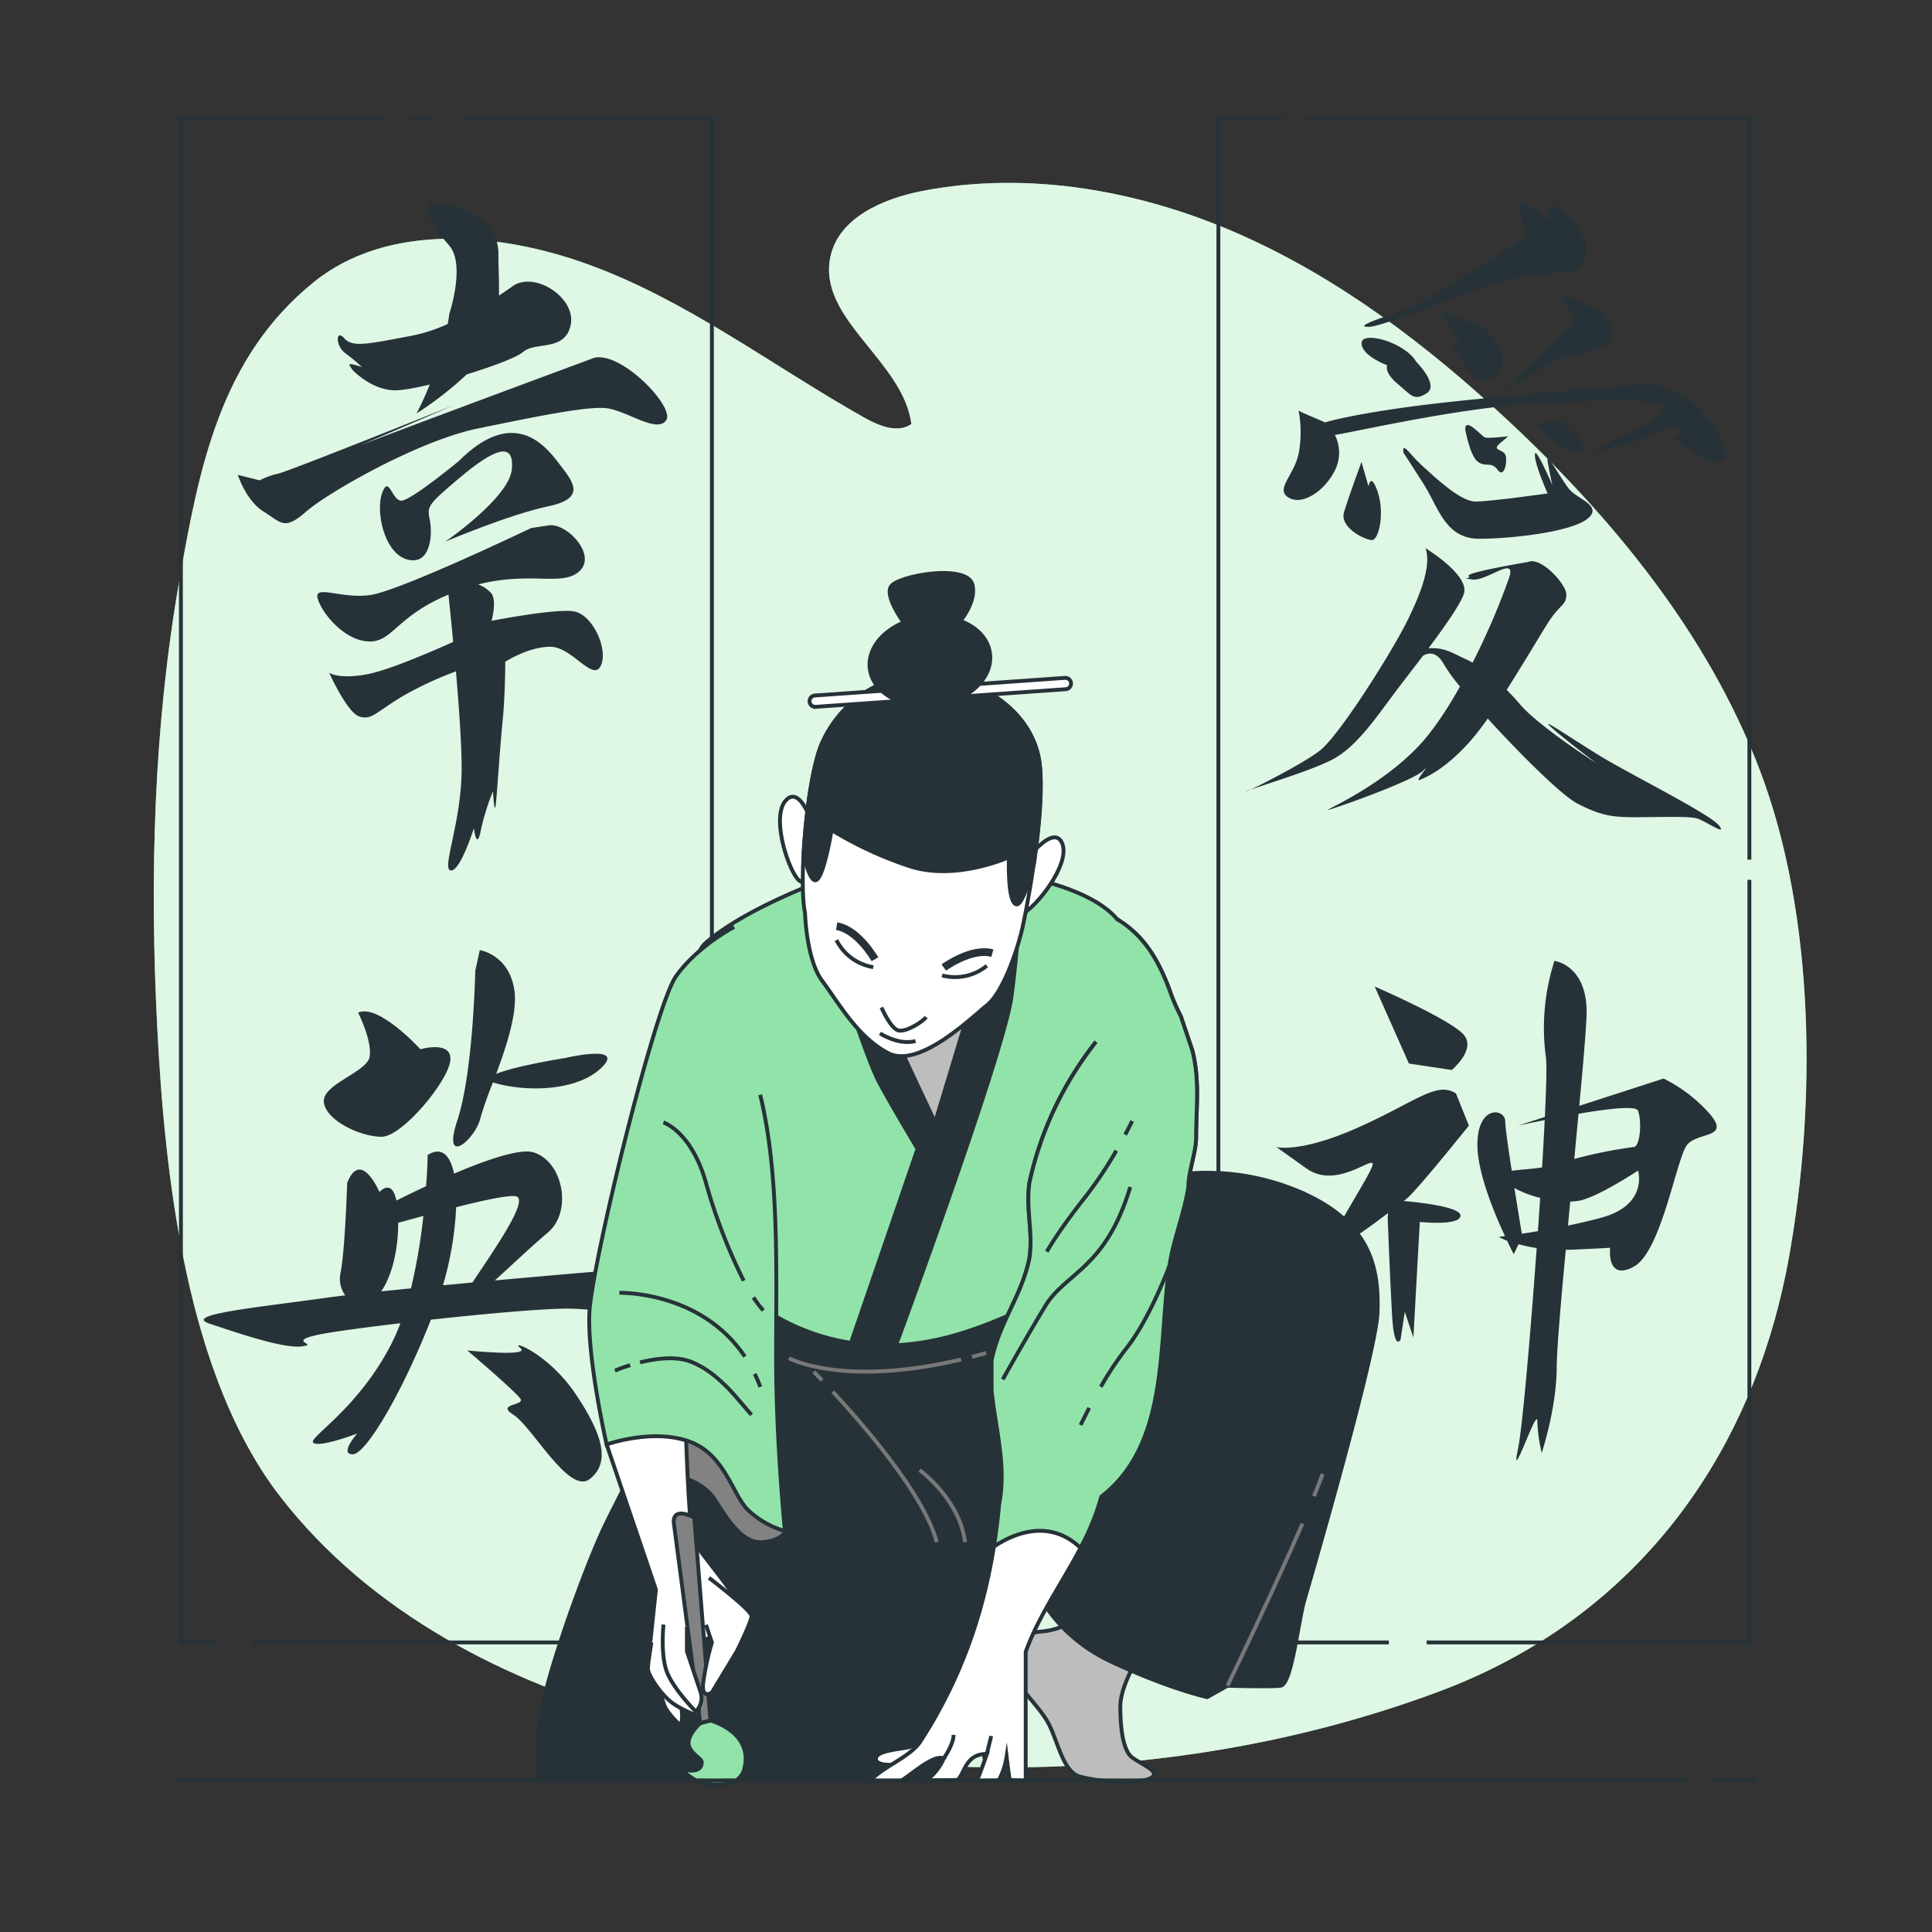 <svg xmlns="http://www.w3.org/2000/svg" viewBox="0 0 500 500"><rect x="0" y="0" width="500" height="500" fill="#333333" stroke="none"/><g id="background-simple"><path d="M459.25,341.7Q461.4,334,462.87,326c7.23-39.7,7-88.72-7.4-126.6C442,164,417.36,134.08,390,108.57c-20.6-19.18-43.33-36.49-69.06-47.88s-54.74-16.61-82.37-11.25c-10.09,2-21.43,6.88-23.64,16.91-3.55,16.15,18.88,27,20.93,43.4-3.6,2.46-8.47.43-12.27-1.72-23.85-13.45-46-30.48-71.75-39.74-22.17-8-51.29-10.88-70.58,4.68C57,92.51,51.52,121.08,46.41,150.25c-6.68,38.11-7.69,77-5.72,115.59s7.55,90.31,32,121.69c23.22,29.86,58.35,47.94,94.28,57.53,67.21,17.94,140.07,17,205.28-7.23C417.13,421.12,446.76,386.32,459.25,341.7Z" style="fill:#92E3A9"></path><path d="M459.25,341.7Q461.4,334,462.87,326c7.23-39.7,7-88.72-7.4-126.6C442,164,417.36,134.08,390,108.57c-20.6-19.18-43.33-36.49-69.06-47.88s-54.74-16.61-82.37-11.25c-10.09,2-21.43,6.88-23.64,16.91-3.55,16.15,18.88,27,20.93,43.4-3.6,2.46-8.47.43-12.27-1.72-23.85-13.45-46-30.48-71.75-39.74-22.17-8-51.29-10.88-70.58,4.68C57,92.51,51.52,121.08,46.41,150.25c-6.68,38.11-7.69,77-5.72,115.59s7.55,90.31,32,121.69c23.22,29.86,58.35,47.94,94.28,57.53,67.21,17.94,140.07,17,205.28-7.23C417.13,421.12,446.76,386.32,459.25,341.7Z" style="fill:#fff;opacity:0.7"></path></g><g id="calligraphy-2"><path d="M354.16,84.59c3.91,0,25-9,33.44-11.45a89.33,89.33,0,0,1,18.68-2.71s4.82-.6,4.22-6.33-9.65-13.85-9.65-9.64-.3,2.41-4.21-.6-4.22-1.51-3,2.11a19,19,0,0,1,1.21,5.12s-24.71,16.87-31,19S350.24,84.59,354.16,84.59Z" style="fill:#263238"></path><path d="M406.56,93.38c-.6.68-.39.93,0,0Z" style="fill:#263238"></path><path d="M404.17,77.06c0,1.81,4.82,4.22,2.11,7.23s-17.18,17.17-17.18,17.17,18.68-12.35,17.78-9a8,8,0,0,1-.32.95,8.65,8.65,0,0,1,3.63-2.16c5.13-1.81,7.54-1.81,6.63-6.33s-3.91-4.82-3.91-4.82S404.17,75.25,404.17,77.06Z" style="fill:#263238"></path><path d="M375.85,89.41c1.5,2.41,5.72,10.55,9,9s5.72-4.22,2.71-9.34-6.93-5.42-9.64-6.63-7.23-3.91-3,1.21l3.32,6.63S374.34,87,375.85,89.41Z" style="fill:#263238"></path><path d="M359,94.53s-.91,1.81,2.71,4.82,4.22,4.52,7.53,2.41-2.71-8.13-2.71-8.13c-3-5.12-14.16-8.13-14.16-4.82S359,94.53,359,94.53Z" style="fill:#263238"></path><path d="M440.32,106.28c-4.52-5.12-13.25-6.93-13.25-6.93s-34.35,2.72-53.33,4.83c-15.17,1.68-26.1,3.75-30.8,5.13l-5.66-2.42-1.2-.61a29.72,29.72,0,0,1,0,11.15c-1.21,5.73-6.33,9.34-2.41,11.45s10.24-2.71,12.35-8.44a10.17,10.17,0,0,0-.56-7.88c6.57-1.06,31.63-6.9,51.18-8.08,19.88-1.21,28.32-.91,31-.3s3.91.9,1.2,3.61-13.25,6.93-15.36,8.44.9.3,7.23-1.21,11.15-6,13.86-3.61-3.92.3.3,3.31,9.64,6.33,11.15,4.22S444.84,111.41,440.32,106.28Z" style="fill:#263238"></path><path d="M356.57,127.37c-1.81-5.42-2.41-1.5-2.41-1.5l-1.81-6.33s-3.32,9-4.52,13,5.42,7.23,7.23,7.23S358.37,132.8,356.57,127.37Z" style="fill:#263238"></path><path d="M363.19,117.13s1.81,2.71,5.43,8.44,5.42,13.86,14.16,13.86,23.8-1.81,28-5.13-2.41-5.12-4.52-7.53-6.33-10.54-5.73-7.23,1.21,6,1.21,6-4.52-10.55-4.52-7.84,3.31,10,3.31,10-14.76,2.1-18.68,2.1-10.54-6.32-13.86-9.34S362.89,114.12,363.19,117.13Z" style="fill:#263238"></path><path d="M388.2,114.72l2.11-1.81s-5.12.6-6,.3-5.12-5.42-5.12-2.11c0,0,1.21,6.93,3.32,8.44s3.31-.3,5.12,2.11,2.71-3,1.81-4.22S386.09,116.53,388.2,114.72Z" style="fill:#263238"></path><path d="M407.48,117.13c4.52.6,1.81-3.62-.6-5.42s-2.41-2.71-2.41-2.71l-7.23.6S403,116.53,407.48,117.13Z" style="fill:#263238"></path><path d="M323.62,204.34a9.62,9.62,0,0,0-1.1.46C322.2,205,322.66,204.8,323.62,204.34Z" style="fill:#263238"></path><path d="M413.81,195.46c-7.83-4.82-15.67-10.24-12.35-7.23s11.75,9.34,11.75,9.34-15.07-9.64-19.89-15.36c-1.09-1.29-2.24-2.52-3.4-3.67,4.7-7.37,9.15-15,10.93-17.72,3-4.52,4.52-4.22,4.52-6.93s-6.62-9.95-9.94-8.44c0,0-16.27,2.71-15.36,3.62s-2.72.3.9.9,11.45-6.33,9.64-.6a182.43,182.43,0,0,1-9.51,22.13,19.22,19.22,0,0,0-1.94-1c-3.26-1.49-5.37-3-9.47-2.72,4.33-5.8,8.35-11.53,9.17-14.15,1.51-4.83-9.94-11.75-9.94-11.75,1.5,4.21-.91,11.14-4.82,19s-17.48,29.52-22.6,33.44c-4,3.07-14.36,8.38-17.88,10.08,4-1.49,16.72-5.32,21.5-8,5.42-3,9.64-8.74,14.76-15.67,2-2.75,5.2-6.82,8.37-11,1.59-.94,3.66-1.07,5.49,2.29a44.55,44.55,0,0,0,4.1,5.65c-3.3,5.9-7,11.49-10.73,15.44-11.15,11.75-27.42,17.78-22.6,16.27s21.4-7.53,23.81-9.94-2.41,3-.91,2.41,6.63-2.71,13.26-10.24a68.73,68.73,0,0,0,4.35-5.66c8.51,9.37,19.19,19.89,23.06,21.93,6.33,3.31,9.34,3.61,15.37,3.61s13.56-.3,15.67.3,8.13,4.82,5.72,1.81S421.64,200.28,413.81,195.46Z" style="fill:#263238"></path><polyline points="337.88 30.7 452.74 30.7 452.74 222.48" style="fill:none;stroke:#263238;stroke-miterlimit:10"></polyline><polyline points="359.43 425.06 315.32 425.06 315.32 30.7 332.01 30.7" style="fill:none;stroke:#263238;stroke-miterlimit:10"></polyline><polyline points="452.74 227.7 452.74 425.06 369.22 425.06" style="fill:none;stroke:#263238;stroke-miterlimit:10"></polyline><path d="M442.71,288.54a38.73,38.73,0,0,0-12.18-9.41l-21.82,7.06c1-10.52,1.72-19.18,1.88-23.12.56-13.3-8.3-14.4-8.3-14.4a56.76,56.76,0,0,0-2.22,24.92c.26,1.55.13,7.36-.26,15.48l-.76.24-6.18,2s2.89-.64,6.9-1.44c-.18,3.69-.41,7.84-.68,12.26-2.86.44-5.83.56-7.85.87-.91-5.9-1.69-11.4-1.69-12.8,0-3.32-7.2-4.43-7.2,6.09,0,7.16,4.35,17.64,7.14,23.62l-1.6.2a16.52,16.52,0,0,0,2.15,1c1,2.14,1.73,3.47,1.73,3.47L393,322a40.53,40.53,0,0,0,4.69,1c-1.31,18.18-2.86,36.63-4,46.25-.31,2.61-.59,4.58-.83,5.7-2.21,10.52,5-11.08,5-7.2A40.33,40.33,0,0,0,399,376s3.87-11.63,3.87-22.15c0-4,1-16.15,2.36-30.41.67,0,1.36,0,2.07-.05,6.18-.27,8.57-.41,9.41-.48-.09.83-.72,8.58,6.1,4.91,7.2-3.88,11.07-28.24,13.84-31.57S447.7,294.63,442.71,288.54Zm-48.86,30.75c-.31-1.85-1.1-6.63-1.92-11.83A26.92,26.92,0,0,0,398.6,310c-.19,2.82-.38,5.71-.59,8.62C396.5,318.88,395.1,319.1,393.85,319.29Zm20.62-4.17c-2.84.78-5.81,1.46-8.68,2.06.19-2.06.39-4.13.58-6.22a12.89,12.89,0,0,0,2.56-.27c5-1.11,15-7.75,15-7.75S426.65,311.8,414.47,315.12Zm8.31-18.27a117.32,117.32,0,0,0-15.36,3.09c.38-4,.75-8,1.1-11.7,7.43-1.27,14.82-2.16,15.37-.81C425,290.2,424.44,296.85,422.78,296.85Z" style="fill:#263238"></path><path d="M380.14,291.31,376.81,283c-5-3.32-10.52,2.22-25.47,8.86s-21,5-21,5l7.75,5.53c7.75,5.54,17.17-3.32,17.17-1.1s-14.4,23.26-10.53,22.15c2.68-.77,9.58-5.76,14.51-9.5l-.11,1.19s.56,14.95,1.11,24.92,2.22,6.65,2.22,6.65l1.1-7.2,2.22,6.64,1.66-29.9s10.52,1.11,10.52-1.66c0-2.14-9.54-3.28-13.91-3.7l-.77-.07.84-.66C366.85,307.92,380.14,291.31,380.14,291.31Z" style="fill:#263238"></path><path d="M375.71,276.91s6.09-5,3.32-8.86-23.26-12.74-23.26-12.74l8.86,19.94Z" style="fill:#263238"></path></g><g id="calligraphy-1"><polyline points="120.49 30.7 184.24 30.7 184.24 425.06 64.99 425.06" style="fill:none;stroke:#263238;stroke-miterlimit:10"></polyline><line x1="106.12" y1="30.7" x2="112" y2="30.7" style="fill:none;stroke:#263238;stroke-miterlimit:10"></line><polyline points="55.85 425.06 46.82 425.06 46.82 30.7 99.59 30.7" style="fill:none;stroke:#263238;stroke-miterlimit:10"></polyline><path d="M89.44,91.48A44.71,44.71,0,0,1,93.68,95s-3.89-1.41-3.18-.36l.7,1.06s4.59,5,10.59,5.3c1.82.11,5.34-.5,9.43-1.48A79.34,79.34,0,0,1,107.8,107a90.31,90.31,0,0,0,13-10.11c6.8-2.08,13-4.44,14.54-5.78,3.18-2.82,10.94,0,12.36-7.06s-9.53-14.12-15.18-9.88c0,0-1.29.94-3.39,2.32.07-3.67-.14-7.37-.14-10.79,0-8.83-8.83-12.36-15.18-13.06s-1.77,6,2.47,10.94,0,17.65,0,17.65c-.12.88-.26,1.75-.41,2.62a42.22,42.22,0,0,1-9.12,3c-11.3,2.12-15.54,3.18-17.65.7S86.61,89.36,89.44,91.48Z" style="fill:#263238"></path><path d="M153,92.89s-45.37,16.82-59.65,22.31c7.89-3.32,24-10.31,24-10.31S76,121.48,72.14,122.54a19.94,19.94,0,0,0-4.94,1.77l-5.65-1.41s2.12,6.7,6.71,9.53,5.29,4.94,10.94,0,29-18.36,44.48-21.54,27.54-5.64,32.83-5.29,13.42,6.71,15.89,3.18S159.69,89.71,153,92.89Z" style="fill:#263238"></path><path d="M115.21,140.19S131.8,133.13,142,131s6-6.71,2.47-11.3-11.65-14.47-25.77-.35c0,0-12.36,10.23-14.83,10.23s-3.17-6.7-4.94-2.11.35,15.53,6.35,17.29,6.71-6,6-9.88-1.06-3.88,7.76-11.3,14.12-9.53,13.42-2.12S115.21,140.19,115.21,140.19Z" style="fill:#263238"></path><path d="M148.39,158.2c-4.94-.71-21.18,2.47-21.18,2.47s1.41-4.94,0-7.06a8.5,8.5,0,0,0-3.45-2.36c13.58-3.45,21.56.56,26.05-3.29,4.94-4.24-3.18-12.71-7.77-12l-4.59.7S103.56,152.9,95.79,154s-15.18-3.18-13.41,1.41S90.15,166.32,96.15,166c5.55-.32,6.88-6.69,19.91-12.11.22,2.12.7,6.67,1.22,12.24-4.49,2-16.27,7.22-22.19,8.35-7.42,1.41-9.89-.36-9.89-.36s4.59,10.24,7.77,11.3,4.24-1.06,11.3-5.29A92.87,92.87,0,0,1,118,173.74c.77,9,1.47,18.79,1.47,25.06,0,14.12-5.3,26.12-2.83,26.47s6-10.94,6-10.94.71,6,1.77.7a59.48,59.48,0,0,1,3.17-10.23s.36,6.35.71,3.53,1.06-14.48,1.77-21.54.7-15.53.7-15.53,6-3.88,11.65-3.88,11,9.18,13.06,4.94S153.34,158.9,148.39,158.2Z" style="fill:#263238"></path><path d="M98.75,294.2c5.35,0,17.21-14.35,17.79-19.71s-7.75-2.95-7.75-2.95S98,259.67,92.69,262.06c0,0,3.59,7.14,3,11.31s-12.48,7.18-11.87,11.94S93.39,294.21,98.75,294.2Z" style="fill:#263238"></path><path d="M124.33,289.35a93.37,93.37,0,0,1,3.26-9.24,7,7,0,0,0,.88.29c8.94,2.36,21.44,1.72,27.37-4.25s-9.53-2.35-9.53-2.35-13.08,2.08-17.9,4.13c2.66-7.16,5.47-15.72,4.75-21.36-1.23-9.52-9-10.68-9-10.68L123,251.25s-.51,26.2-4.64,38.71S123.16,294.71,124.33,289.35Z" style="fill:#263238"></path><path d="M160.78,328.53s-15.34,1.27-32.71,2.85c4.8-4.35,10.25-9.53,13.63-12.32,6.53-5.38,4.1-18.47-3.64-20.83-3.52-1.06-12.16,1.93-20.55,5.51-1-4.81-3.23-7.09-6.84-4.82,0,0,0,3.18-.4,8.07-2.91,1.35-5.56,2.65-7.68,3.71-1.21-5.87-4.39-2.21-4.39-2.21s-4.8-11.3-8.35-2.36c0,0-.53,17.27-1.71,23.23a7.32,7.32,0,0,0,1.21,5.88c-2,.24-3.86.47-5.35.68-17.26,2.44-36.9,4.29-29.75,6.65s19.07,6.49,23.83,5.88-4.17-1.18,4.16-3c3.2-.69,11.58-1.84,21.39-3a49,49,0,0,1-2.33,5.32c-8.87,17.3-22,24.49-20.16,25.67S92.45,371,92.45,371s-4.75,5.38-1.17,5.37c3.41,0,12.73-15.78,20.24-34.84,13.86-1.52,28.55-2.83,35-2.86,12.51,0,19.67,4.11,21.43-1.26S166.14,327.91,160.78,328.53Zm-54.42,4.9c-2.68.26-5.27.53-7.71.78,2.65-3.78,4.42-10.47,4.4-17.75l6.52-1.78A148.86,148.86,0,0,1,106.36,333.43Zm8.28-.8a85.09,85.09,0,0,0,3.41-20.2c6.73-1.71,13-3.09,15.28-2.87,4.06.4-5.4,13.84-11.07,22.35Z" style="fill:#263238"></path><path d="M134.65,348.85c3,2.38-13.69.65-13.69.65S133.5,360.17,134.69,362s-6.54,1.22-1.77,4.18,14.36,20.79,19.7,16.6,3.54-11.32-3.64-22S131.66,346.48,134.65,348.85Z" style="fill:#263238"></path></g><g id="Character"><path d="M294.54,429s-4.61,7.38-4.61,12.61.61,11.39,3.07,13.23,8.31,4,4.31,5.54-13.54.62-17.85-.61-5.53-8.62-8-13.54-9.84-11.08-10.77-15.7,4-8,8.93-8.3,12-4.31,12-4.31Z" style="fill:#bdbdbd;stroke:#263238;stroke-miterlimit:10"></path><path d="M188.73,332.49s-26.77,51.24-32,62-15,38.19-16.65,48.63a67.13,67.13,0,0,0-.65,17.63H243.57l24.48-49.94s4.24,12.08,19.59,19.26,24.8,9.14,24.8,9.14l5.23-2.94s10.77.32,13.71,0,4.57-16.65,6.2-22.2,18.6-64,18.93-74.42-1-23.51-21.22-31.67a60.94,60.94,0,0,0-37.86-2.61l-28.07,5.88s-6.86,6.85-22.2,13.71-51.25-2-51.25-2Z" style="fill:#263238;stroke:#263238;stroke-miterlimit:10"></path><path d="M340.05,387.2c.86-2.08,1.62-4,2.26-5.75" style="fill:none;stroke:#787878;stroke-miterlimit:10"></path><path d="M317.67,436.29s11.48-23.69,19.41-42" style="fill:none;stroke:#787878;stroke-miterlimit:10"></path><path d="M215.52,360.17c8.1,8.74,23.68,26.71,26.91,38.91" style="fill:none;stroke:#787878;stroke-miterlimit:10"></path><path d="M210.6,355s.81.81,2.17,2.23" style="fill:none;stroke:#787878;stroke-miterlimit:10"></path><path d="M238,380.47s10.28,7.34,11.75,18.61" style="fill:none;stroke:#787878;stroke-miterlimit:10"></path><path d="M195.58,343.58s3.92,9.47,31.67,12.41,45.37-10.77,45.37-10.77l1.63-14.69s-43.41,13.38-53.53,11.75-25.14-12.08-25.14-12.08Z" style="fill:#263238;stroke:#263238;stroke-miterlimit:10"></path><path d="M251.56,351.15c1.2-.31,2.43-.64,3.68-1" style="fill:none;stroke:#787878;stroke-miterlimit:10"></path><path d="M204.17,351.49s13.76,7.61,44.57.35" style="fill:none;stroke:#787878;stroke-miterlimit:10"></path><path d="M213.72,227.56s-20.57,7.31-31.08,16.45,1.37,81.37,6.4,87.31,27,24.69,61.25,13.26,39.31-27.88,44.34-43.43,3.2-51.65-5-62.62S253,223.9,238.41,224.36A117.52,117.52,0,0,0,213.72,227.56Z" style="fill:#92E3A9;stroke:#263238;stroke-miterlimit:10"></path><polygon points="229.48 269.56 241.75 298.19 258.52 255.65 238.48 258.11 229.48 269.56" style="fill:#bdbdbd;stroke:#263238;stroke-miterlimit:10"></polygon><path d="M242,290.49,227.2,258.93l-8.75-3.42s6.08,19,9.13,24.71,9.88,17.11,9.88,17.11l-17.23,50.19a57.88,57.88,0,0,0,11.66.6c4.89-13.26,28.2-77.06,29.9-90.33,1.9-14.83,1.9-21.29,1.9-21.29l-6.84,4.94Z" style="fill:#263238;stroke:#263238;stroke-miterlimit:10"></path><path d="M209.5,211.45s-2.88-8.11-6.22-4.19-.09,15.31,2.58,19.45,4.11-.9,4.8-5.74A21.16,21.16,0,0,0,209.5,211.45Z" style="fill:#fff;stroke:#263238;stroke-miterlimit:10"></path><path d="M267.67,220.22s5.56-6.57,7.3-1.73-5.31,14.36-9.27,17.29-3.54-2.28-2.47-7.06A21.18,21.18,0,0,1,267.67,220.22Z" style="fill:#fff;stroke:#263238;stroke-miterlimit:10"></path><path d="M222.46,180.25a29.94,29.94,0,0,0-10.12,13.06c-3.79,10.26-5.59,35.72-4,42.92,0,0,.31,12.12,4.47,17.65s9,14.42,17,18.64,21.68-9.24,25.56-12.32c4.16-3.29,8-14.31,9.39-20.79s5.63-29.44,4.31-41.49-12.22-19.4-18.7-20.79C245,176,239.24,175,233.66,175.56A23.38,23.38,0,0,0,222.46,180.25Z" style="fill:#fff;stroke:#263238;stroke-miterlimit:10"></path><path d="M269.11,197.92c-1.33-12.06-12.22-19.4-18.7-20.79C245,176,239.24,175,233.66,175.56a23.38,23.38,0,0,0-11.2,4.69,29.94,29.94,0,0,0-10.12,13.06c-2.27,6.16-3.83,17.79-4.36,27.66.67,3.06,1.74,6.78,3,6.84,2.12.1,4.23-13,4.23-13a96.09,96.09,0,0,0,20.09,9.32c12,4,25.81-2.28,25.81-2.28s-.46,12,2,12.2c1.27.09,3-4.9,4.49-10.58C268.86,214.73,269.85,204.63,269.11,197.92Z" style="fill:#263238;stroke:#263238;stroke-miterlimit:10"></path><path d="M228.12,260.74s2.37,5.51,4.42,5.95,6.18-2.24,7.16-3.45" style="fill:none;stroke:#263238;stroke-miterlimit:10"></path><path d="M227.74,267.43s4.67,3.15,9.2,2" style="fill:none;stroke:#263238;stroke-miterlimit:10"></path><path d="M243.81,252.43a13,13,0,0,0,11.59-2.49" style="fill:none;stroke:#263238;stroke-miterlimit:10"></path><path d="M244.25,250.39s7.19-5.23,12.57-3.71" style="fill:none;stroke:#263238;stroke-miterlimit:10;stroke-width:2px"></path><path d="M226,250.3a13,13,0,0,1-9.53-7" style="fill:none;stroke:#263238;stroke-miterlimit:10"></path><path d="M226.44,248.26s-4.39-7.72-9.92-8.56" style="fill:none;stroke:#263238;stroke-miterlimit:10;stroke-width:2px"></path><path d="M234.44,161.92s-5.57-7.26-3.88-10.1,19.84-6.07,21.13-.44-5.45,12-5.45,12Z" style="fill:#263238;stroke:#263238;stroke-miterlimit:10"></path><path d="M210.66,182.9a1.47,1.47,0,0,1,.21-2.9l64.8-4.57a1.47,1.47,0,0,1,.21,2.93l-64.8,4.57A1.49,1.49,0,0,1,210.66,182.9Z" style="fill:#fff;stroke:#263238;stroke-miterlimit:10"></path><path d="M256.22,169.14c.8,6.3-5.53,12.29-14.12,13.38s-16.2-3.15-17-9.45,5.52-12.29,14.12-13.37S255.42,162.84,256.22,169.14Z" style="fill:#263238;stroke:#263238;stroke-miterlimit:10"></path><path d="M241.61,447.56s-4,4-6.31,4.59-8.89.86-8.6,3.15,6.88,1.15,8.89,1.15,7.74-3.73,7.74-3.73l.58-6.6Z" style="fill:#fff;stroke:#263238;stroke-miterlimit:10"></path><path d="M283.66,269.61a89.45,89.45,0,0,0-17.24,36.44c-1,6.85,1,12.73,0,19.58-2,9.79-7.84,16.65-9.79,26.44v7.84c1,9.79,3.91,19.58,1.95,29.37-1.95,21.55-7.83,42.11-20.56,61.7-2.94,3.91-8.81,5.87-13,9.94h8c2.3-1.12,8.56-7.13,11.21-5.82a13.41,13.41,0,0,1-4.54,5.67l8.1-.11c2-1.85,2-6.74,7.63-6.75-.82,2.35-1,.23,0,0-.82,2.35-1.66,4.69-2.61,7l5.65-.12a19.48,19.48,0,0,0,2.05-6.18c.24,2,.5,4.05.82,6.07l4.12.15c0-10.81,0-22.56,0-33.33,4.9-13.71,15.67-25.47,19.58-40.15,17.63-13.71,14.69-39.18,17.63-59.74,1-6.86,3.92-13.71,4.9-20.57,0-3.91,2-8.81,2-12.73,0-7.83,1-14.68-1-22.52L305.59,263a47.78,47.78,0,0,1-2.94-6.86c-2.16-5.76-4.85-11-9.23-15" style="fill:#fff;stroke:#263238;stroke-miterlimit:10"></path><path d="M283.66,269.61a89.45,89.45,0,0,0-17.24,36.44c-1,6.85,1,12.73,0,19.58-2,9.79-7.84,16.65-9.79,26.44v7.84c1,9.79,3.91,19.58,1.95,29.37q-.49,5.55-1.37,11c4.05-2.74,13.91-7.84,22.41.32a64.07,64.07,0,0,0,5.4-13.26c17.63-13.71,14.69-39.18,17.63-59.74,1-6.86,3.92-13.71,4.9-20.57,0-3.91,2-8.81,2-12.73,0-7.83,1-14.68-1-22.52L305.59,263a47.78,47.78,0,0,1-2.94-6.86c-2.79-7.45-6.47-14-13.57-18.29" style="fill:#92E3A9;stroke:#263238;stroke-miterlimit:10"></path><path d="M288.91,297.77a102.63,102.63,0,0,1-8.11,12.1c-7.22,9.13-9.88,14.07-9.88,14.07" style="fill:none;stroke:#263238;stroke-miterlimit:10"></path><path d="M293,290.11s-.64,1.37-1.8,3.56" style="fill:none;stroke:#263238;stroke-miterlimit:10"></path><path d="M259.51,357s5.7-10.26,11-19,15.58-9.51,22-30.8" style="fill:none;stroke:#263238;stroke-miterlimit:10"></path><path d="M281.88,364.37c-1.38,2.64-2.22,4.43-2.22,4.43" style="fill:none;stroke:#263238;stroke-miterlimit:10"></path><path d="M302.65,327.59s-5.12,13.84-11.21,21.44a82,82,0,0,0-6.55,9.87" style="fill:none;stroke:#263238;stroke-miterlimit:10"></path><path d="M244.2,455.1s2.58-3.53,2.58-6.11" style="fill:none;stroke:#263238;stroke-miterlimit:10"></path><line x1="255.39" y1="453.91" x2="256.53" y2="449.28" style="fill:none;stroke:#263238;stroke-miterlimit:10"></line><path d="M203.21,396.23s-.44,2.19-5.34,2.85-8.49-3.92-12.73-10.78-15-7.18-15-7.18-4.24-8.48,2-12.07,15.34-1,19.59,5.87S203.21,396.23,203.21,396.23Z" style="fill:#828282;stroke:#263238;stroke-miterlimit:10"></path><path d="M157,373.83l12.75,37.55-1.9,17.87s22.81-6.47,24-10.65-11.4-16.73-12.54-20.53-1.91-30.41-1.91-30.41S159.88,364.42,157,373.83Z" style="fill:#fff;stroke:#263238;stroke-miterlimit:10"></path><path d="M169.8,433.84A68.85,68.85,0,0,0,172,441.5c1,2.23,4.15,5.1,4.15,5.1a9,9,0,0,0-1-7.34Z" style="fill:#fff;stroke:#263238;stroke-miterlimit:10"></path><path d="M174.35,393.89,181.2,446l2.66-.76-4.18-52.46S174.35,389.71,174.35,393.89Z" style="fill:#828282;stroke:#263238;stroke-miterlimit:10"></path><path d="M183.48,408.34s11,8.36,11,9.88-3.8,9.13-3.8,9.13L184.24,438s-2.66,1.9-2.28-2.28a72.18,72.18,0,0,1,2.28-10.65l-1.52-4.56" style="fill:#fff;stroke:#263238;stroke-miterlimit:10"></path><path d="M168.59,425s-.91,5.48-.91,6.86,2.52,5.48,5.26,8,8,4.34,8,4.34l-.23-5s-7.54-6.63-7.77-10.06-.69-7.08-.69-7.08" style="fill:#fff;stroke:#263238;stroke-miterlimit:10"></path><path d="M171.72,420.44s-.79,7.29.73,11.85,7.61,10.64,7.61,10.64a4.89,4.89,0,0,0,1.14-5.32l-3.43-10.26v-6.47" style="fill:#fff;stroke:#263238;stroke-miterlimit:10"></path><path d="M181.2,446s-3,2.58-3,5.09,3.44,3.93,3.43,5c0,2.46-3,2.51-5,1.6s3.2,3.66,5.71,3.89,9,1.24,10.29-3.82c2.42-9.56-8.74-12.48-8.74-12.48Z" style="fill:#92E3A9;stroke:#263238;stroke-miterlimit:10"></path><path d="M190,239.9s-9.6,5-15.08,12.8-21.94,75-22.4,87.31S157,373.83,157,373.83s11.43-4.11,21-.91,11.43,13.71,15.54,17.83a23.12,23.12,0,0,0,9.6,5.48s-2.29-22.85-2.29-44.79.92-47.54-4.11-68.11" style="fill:#92E3A9;stroke:#263238;stroke-miterlimit:10"></path><path d="M195.33,355.55c.52,1.07,1,2.19,1.45,3.37" style="fill:none;stroke:#263238;stroke-miterlimit:10"></path><path d="M160.29,334.58s21-.59,32.48,16.5" style="fill:none;stroke:#263238;stroke-miterlimit:10"></path><path d="M165.64,352.58c4.08-1,9.3-1.72,13.27-.13,7.61,3,12.93,11,15.59,13.69" style="fill:none;stroke:#263238;stroke-miterlimit:10"></path><path d="M159.15,354.73a41.66,41.66,0,0,1,3.94-1.43" style="fill:none;stroke:#263238;stroke-miterlimit:10"></path><path d="M195,335.77a25.12,25.12,0,0,0,2.55,3.38" style="fill:none;stroke:#263238;stroke-miterlimit:10"></path><path d="M171.69,290.49s7.22,2.28,11,15.58a142.83,142.83,0,0,0,9.78,25.38" style="fill:none;stroke:#263238;stroke-miterlimit:10"></path></g><g id="Floor"><line x1="443.76" y1="460.77" x2="454.48" y2="460.77" style="fill:none;stroke:#263238;stroke-miterlimit:10"></line><line x1="45.26" y1="460.77" x2="436.44" y2="460.77" style="fill:none;stroke:#263238;stroke-miterlimit:10"></line></g></svg>